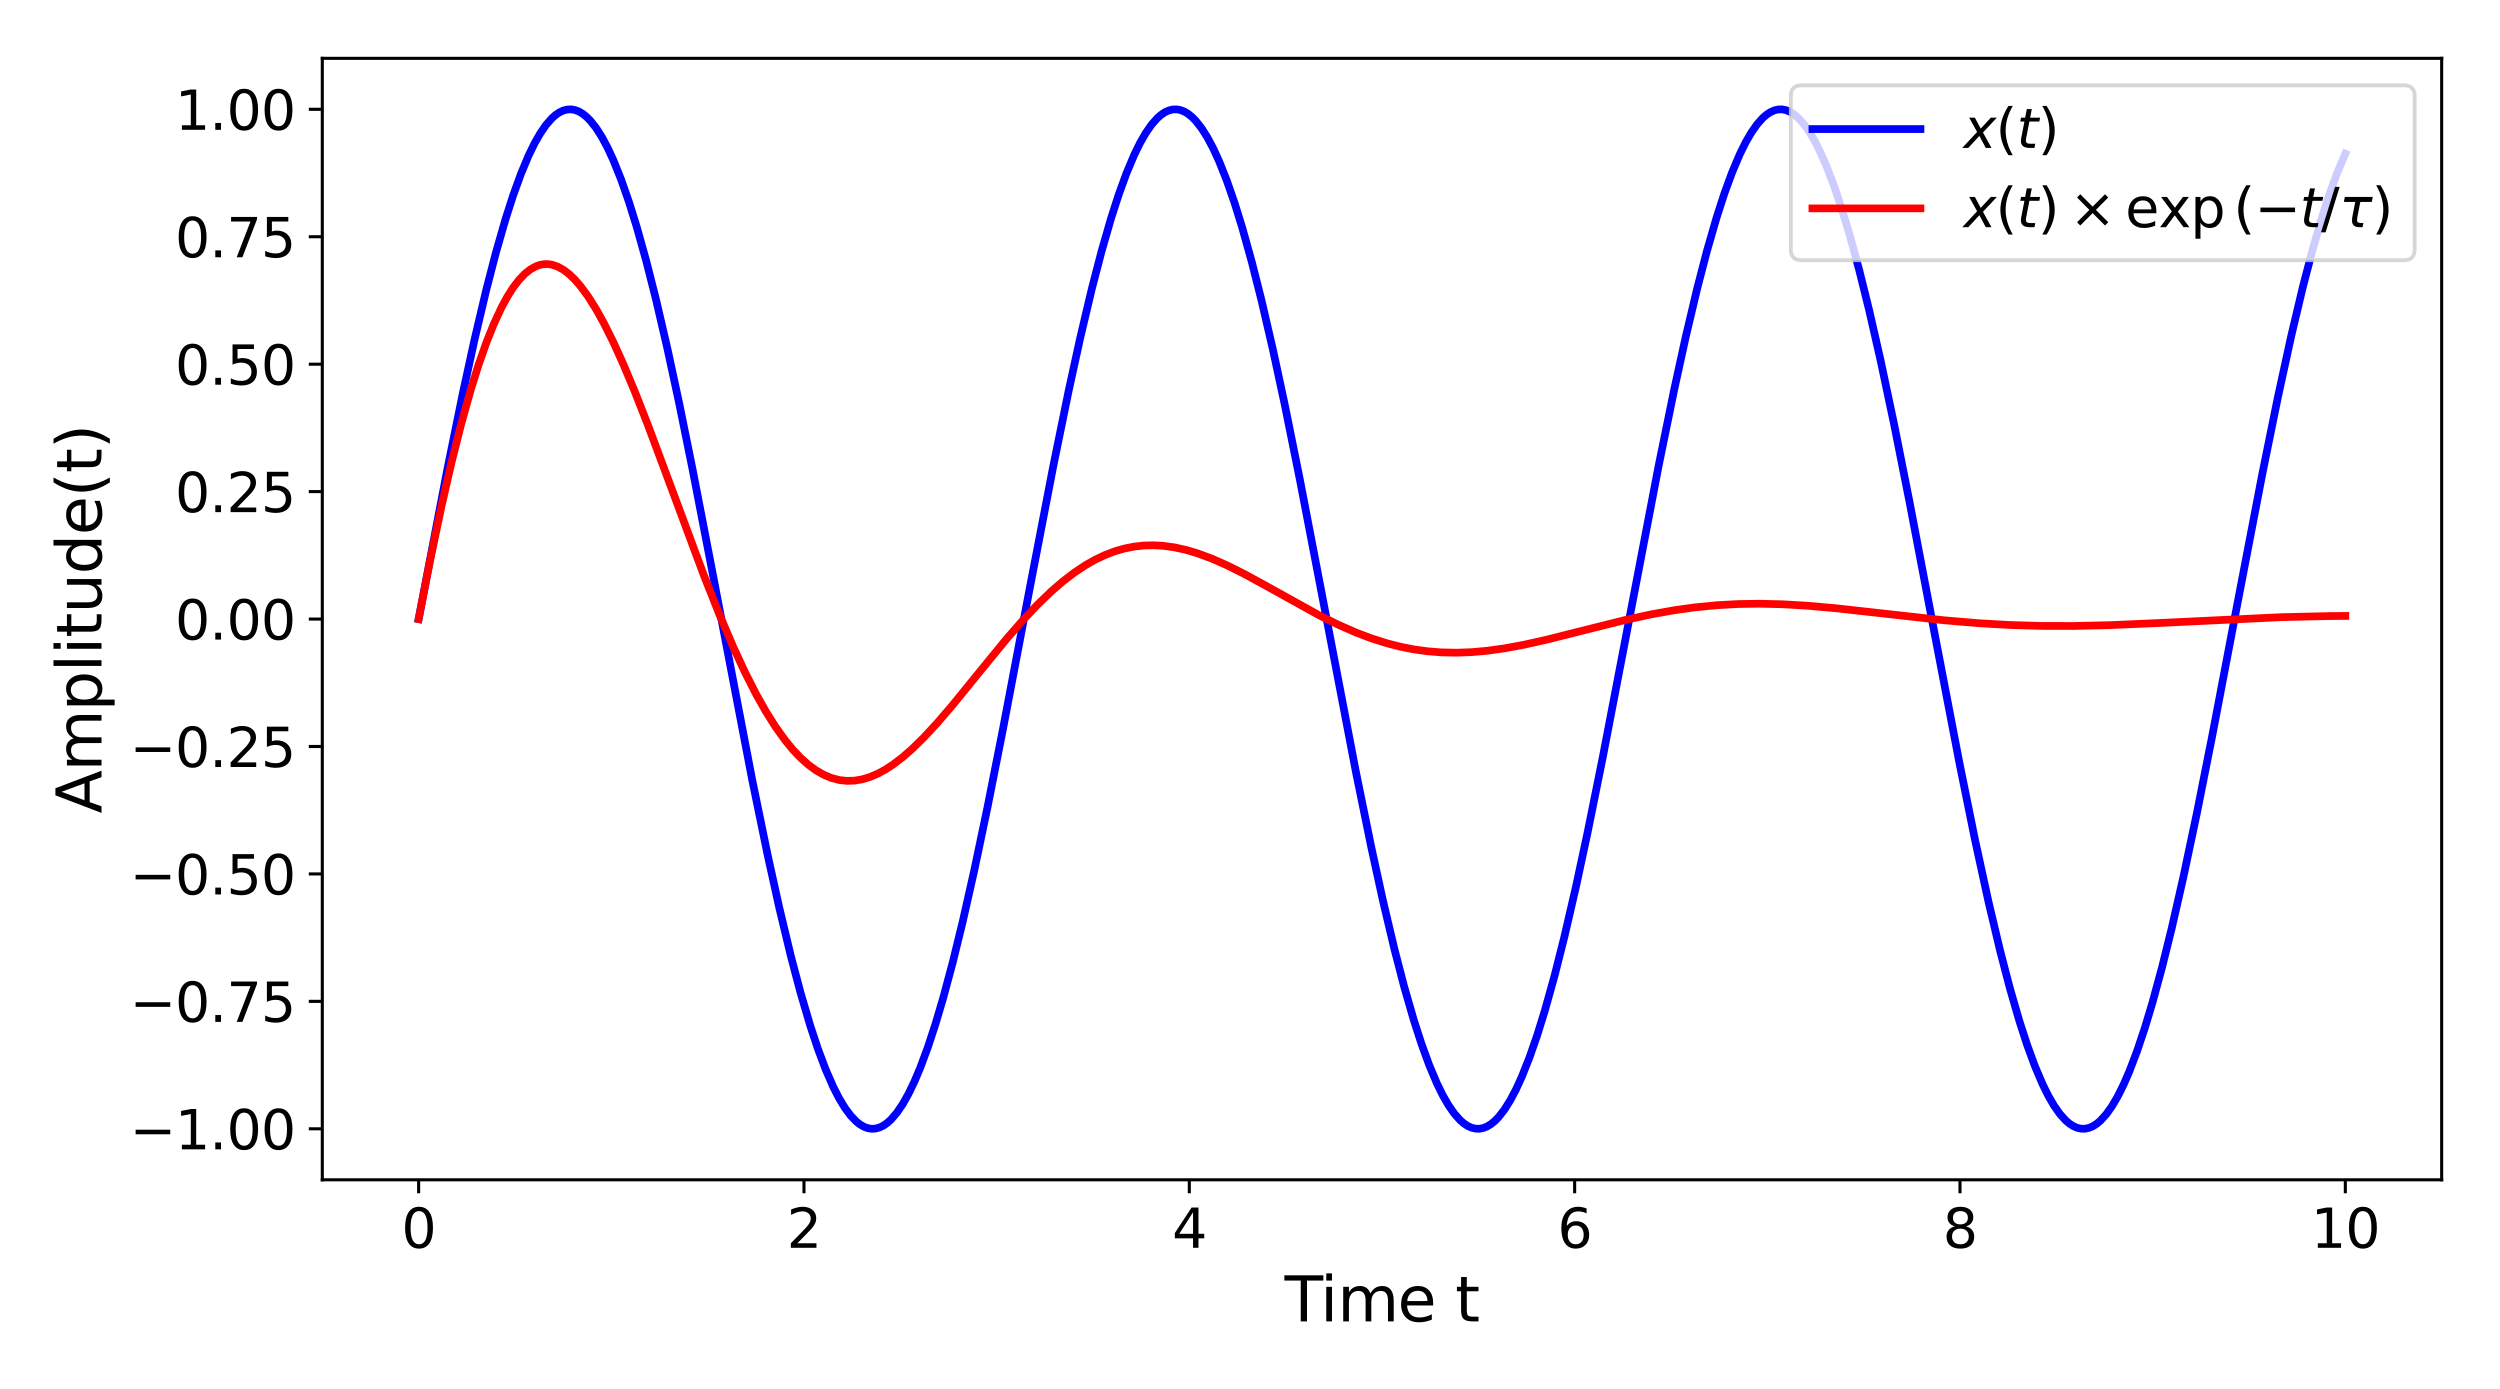 <?xml version="1.0" encoding="utf-8" standalone="no"?>
<!DOCTYPE svg PUBLIC "-//W3C//DTD SVG 1.1//EN"
  "http://www.w3.org/Graphics/SVG/1.1/DTD/svg11.dtd">
<svg xmlns:xlink="http://www.w3.org/1999/xlink" width="648pt" height="360pt" viewBox="0 0 648 360" xmlns="http://www.w3.org/2000/svg" version="1.1">
 <defs>
  <style type="text/css">*{stroke-linejoin: round; stroke-linecap: butt}</style>
 </defs>
 <g id="figure_1">
  <g id="patch_1">
   <path d="M 0 360 
L 648 360 
L 648 0 
L 0 0 
z
" style="fill: #ffffff"/>
  </g>
  <g id="axes_1">
   <g id="patch_2">
    <path d="M 83.54 305.8 
L 632.88 305.8 
L 632.88 15.12 
L 83.54 15.12 
z
" style="fill: #ffffff"/>
   </g>
   <g id="matplotlib.axis_1">
    <g id="xtick_1">
     <g id="line2d_1">
      <defs>
       <path id="me13a33b15a" d="M 0 0 
L 0 3.5 
" style="stroke: #000000; stroke-width: 0.8"/>
      </defs>
      <g>
       <use xlink:href="#me13a33b15a" x="108.51" y="305.8" style="stroke: #000000; stroke-width: 0.8"/>
      </g>
     </g>
     <g id="text_1">
      <!-- 0 -->
      <g transform="translate(104.056 323.438) scale(0.14 -0.14)">
       <defs>
        <path id="DejaVuSans-30" d="M 2034 4250 
Q 1547 4250 1301 3770 
Q 1056 3291 1056 2328 
Q 1056 1369 1301 889 
Q 1547 409 2034 409 
Q 2525 409 2770 889 
Q 3016 1369 3016 2328 
Q 3016 3291 2770 3770 
Q 2525 4250 2034 4250 
z
M 2034 4750 
Q 2819 4750 3233 4129 
Q 3647 3509 3647 2328 
Q 3647 1150 3233 529 
Q 2819 -91 2034 -91 
Q 1250 -91 836 529 
Q 422 1150 422 2328 
Q 422 3509 836 4129 
Q 1250 4750 2034 4750 
z
" transform="scale(0.016)"/>
       </defs>
       <use xlink:href="#DejaVuSans-30"/>
      </g>
     </g>
    </g>
    <g id="xtick_2">
     <g id="line2d_2">
      <g>
       <use xlink:href="#me13a33b15a" x="208.39" y="305.8" style="stroke: #000000; stroke-width: 0.8"/>
      </g>
     </g>
     <g id="text_2">
      <!-- 2 -->
      <g transform="translate(203.936 323.438) scale(0.14 -0.14)">
       <defs>
        <path id="DejaVuSans-32" d="M 1228 531 
L 3431 531 
L 3431 0 
L 469 0 
L 469 531 
Q 828 903 1448 1529 
Q 2069 2156 2228 2338 
Q 2531 2678 2651 2914 
Q 2772 3150 2772 3378 
Q 2772 3750 2511 3984 
Q 2250 4219 1831 4219 
Q 1534 4219 1204 4116 
Q 875 4013 500 3803 
L 500 4441 
Q 881 4594 1212 4672 
Q 1544 4750 1819 4750 
Q 2544 4750 2975 4387 
Q 3406 4025 3406 3419 
Q 3406 3131 3298 2873 
Q 3191 2616 2906 2266 
Q 2828 2175 2409 1742 
Q 1991 1309 1228 531 
z
" transform="scale(0.016)"/>
       </defs>
       <use xlink:href="#DejaVuSans-32"/>
      </g>
     </g>
    </g>
    <g id="xtick_3">
     <g id="line2d_3">
      <g>
       <use xlink:href="#me13a33b15a" x="308.27" y="305.8" style="stroke: #000000; stroke-width: 0.8"/>
      </g>
     </g>
     <g id="text_3">
      <!-- 4 -->
      <g transform="translate(303.816 323.438) scale(0.14 -0.14)">
       <defs>
        <path id="DejaVuSans-34" d="M 2419 4116 
L 825 1625 
L 2419 1625 
L 2419 4116 
z
M 2253 4666 
L 3047 4666 
L 3047 1625 
L 3713 1625 
L 3713 1100 
L 3047 1100 
L 3047 0 
L 2419 0 
L 2419 1100 
L 313 1100 
L 313 1709 
L 2253 4666 
z
" transform="scale(0.016)"/>
       </defs>
       <use xlink:href="#DejaVuSans-34"/>
      </g>
     </g>
    </g>
    <g id="xtick_4">
     <g id="line2d_4">
      <g>
       <use xlink:href="#me13a33b15a" x="408.15" y="305.8" style="stroke: #000000; stroke-width: 0.8"/>
      </g>
     </g>
     <g id="text_4">
      <!-- 6 -->
      <g transform="translate(403.696 323.438) scale(0.14 -0.14)">
       <defs>
        <path id="DejaVuSans-36" d="M 2113 2584 
Q 1688 2584 1439 2293 
Q 1191 2003 1191 1497 
Q 1191 994 1439 701 
Q 1688 409 2113 409 
Q 2538 409 2786 701 
Q 3034 994 3034 1497 
Q 3034 2003 2786 2293 
Q 2538 2584 2113 2584 
z
M 3366 4563 
L 3366 3988 
Q 3128 4100 2886 4159 
Q 2644 4219 2406 4219 
Q 1781 4219 1451 3797 
Q 1122 3375 1075 2522 
Q 1259 2794 1537 2939 
Q 1816 3084 2150 3084 
Q 2853 3084 3261 2657 
Q 3669 2231 3669 1497 
Q 3669 778 3244 343 
Q 2819 -91 2113 -91 
Q 1303 -91 875 529 
Q 447 1150 447 2328 
Q 447 3434 972 4092 
Q 1497 4750 2381 4750 
Q 2619 4750 2861 4703 
Q 3103 4656 3366 4563 
z
" transform="scale(0.016)"/>
       </defs>
       <use xlink:href="#DejaVuSans-36"/>
      </g>
     </g>
    </g>
    <g id="xtick_5">
     <g id="line2d_5">
      <g>
       <use xlink:href="#me13a33b15a" x="508.03" y="305.8" style="stroke: #000000; stroke-width: 0.8"/>
      </g>
     </g>
     <g id="text_5">
      <!-- 8 -->
      <g transform="translate(503.576 323.438) scale(0.14 -0.14)">
       <defs>
        <path id="DejaVuSans-38" d="M 2034 2216 
Q 1584 2216 1326 1975 
Q 1069 1734 1069 1313 
Q 1069 891 1326 650 
Q 1584 409 2034 409 
Q 2484 409 2743 651 
Q 3003 894 3003 1313 
Q 3003 1734 2745 1975 
Q 2488 2216 2034 2216 
z
M 1403 2484 
Q 997 2584 770 2862 
Q 544 3141 544 3541 
Q 544 4100 942 4425 
Q 1341 4750 2034 4750 
Q 2731 4750 3128 4425 
Q 3525 4100 3525 3541 
Q 3525 3141 3298 2862 
Q 3072 2584 2669 2484 
Q 3125 2378 3379 2068 
Q 3634 1759 3634 1313 
Q 3634 634 3220 271 
Q 2806 -91 2034 -91 
Q 1263 -91 848 271 
Q 434 634 434 1313 
Q 434 1759 690 2068 
Q 947 2378 1403 2484 
z
M 1172 3481 
Q 1172 3119 1398 2916 
Q 1625 2713 2034 2713 
Q 2441 2713 2670 2916 
Q 2900 3119 2900 3481 
Q 2900 3844 2670 4047 
Q 2441 4250 2034 4250 
Q 1625 4250 1398 4047 
Q 1172 3844 1172 3481 
z
" transform="scale(0.016)"/>
       </defs>
       <use xlink:href="#DejaVuSans-38"/>
      </g>
     </g>
    </g>
    <g id="xtick_6">
     <g id="line2d_6">
      <g>
       <use xlink:href="#me13a33b15a" x="607.91" y="305.8" style="stroke: #000000; stroke-width: 0.8"/>
      </g>
     </g>
     <g id="text_6">
      <!-- 10 -->
      <g transform="translate(599.003 323.438) scale(0.14 -0.14)">
       <defs>
        <path id="DejaVuSans-31" d="M 794 531 
L 1825 531 
L 1825 4091 
L 703 3866 
L 703 4441 
L 1819 4666 
L 2450 4666 
L 2450 531 
L 3481 531 
L 3481 0 
L 794 0 
L 794 531 
z
" transform="scale(0.016)"/>
       </defs>
       <use xlink:href="#DejaVuSans-31"/>
       <use xlink:href="#DejaVuSans-30" x="63.623"/>
      </g>
     </g>
    </g>
    <g id="text_7">
     <!-- Time t -->
     <g transform="translate(332.957 342.507) scale(0.16 -0.16)">
      <defs>
       <path id="DejaVuSans-54" d="M -19 4666 
L 3928 4666 
L 3928 4134 
L 2272 4134 
L 2272 0 
L 1638 0 
L 1638 4134 
L -19 4134 
L -19 4666 
z
" transform="scale(0.016)"/>
       <path id="DejaVuSans-69" d="M 603 3500 
L 1178 3500 
L 1178 0 
L 603 0 
L 603 3500 
z
M 603 4863 
L 1178 4863 
L 1178 4134 
L 603 4134 
L 603 4863 
z
" transform="scale(0.016)"/>
       <path id="DejaVuSans-6d" d="M 3328 2828 
Q 3544 3216 3844 3400 
Q 4144 3584 4550 3584 
Q 5097 3584 5394 3201 
Q 5691 2819 5691 2113 
L 5691 0 
L 5113 0 
L 5113 2094 
Q 5113 2597 4934 2840 
Q 4756 3084 4391 3084 
Q 3944 3084 3684 2787 
Q 3425 2491 3425 1978 
L 3425 0 
L 2847 0 
L 2847 2094 
Q 2847 2600 2669 2842 
Q 2491 3084 2119 3084 
Q 1678 3084 1418 2786 
Q 1159 2488 1159 1978 
L 1159 0 
L 581 0 
L 581 3500 
L 1159 3500 
L 1159 2956 
Q 1356 3278 1631 3431 
Q 1906 3584 2284 3584 
Q 2666 3584 2933 3390 
Q 3200 3197 3328 2828 
z
" transform="scale(0.016)"/>
       <path id="DejaVuSans-65" d="M 3597 1894 
L 3597 1613 
L 953 1613 
Q 991 1019 1311 708 
Q 1631 397 2203 397 
Q 2534 397 2845 478 
Q 3156 559 3463 722 
L 3463 178 
Q 3153 47 2828 -22 
Q 2503 -91 2169 -91 
Q 1331 -91 842 396 
Q 353 884 353 1716 
Q 353 2575 817 3079 
Q 1281 3584 2069 3584 
Q 2775 3584 3186 3129 
Q 3597 2675 3597 1894 
z
M 3022 2063 
Q 3016 2534 2758 2815 
Q 2500 3097 2075 3097 
Q 1594 3097 1305 2825 
Q 1016 2553 972 2059 
L 3022 2063 
z
" transform="scale(0.016)"/>
       <path id="DejaVuSans-20" transform="scale(0.016)"/>
       <path id="DejaVuSans-74" d="M 1172 4494 
L 1172 3500 
L 2356 3500 
L 2356 3053 
L 1172 3053 
L 1172 1153 
Q 1172 725 1289 603 
Q 1406 481 1766 481 
L 2356 481 
L 2356 0 
L 1766 0 
Q 1100 0 847 248 
Q 594 497 594 1153 
L 594 3053 
L 172 3053 
L 172 3500 
L 594 3500 
L 594 4494 
L 1172 4494 
z
" transform="scale(0.016)"/>
      </defs>
      <use xlink:href="#DejaVuSans-54"/>
      <use xlink:href="#DejaVuSans-69" x="57.959"/>
      <use xlink:href="#DejaVuSans-6d" x="85.742"/>
      <use xlink:href="#DejaVuSans-65" x="183.154"/>
      <use xlink:href="#DejaVuSans-20" x="244.678"/>
      <use xlink:href="#DejaVuSans-74" x="276.465"/>
     </g>
    </g>
   </g>
   <g id="matplotlib.axis_2">
    <g id="ytick_1">
     <g id="line2d_7">
      <defs>
       <path id="mbc1eb09158" d="M 0 0 
L -3.5 0 
" style="stroke: #000000; stroke-width: 0.8"/>
      </defs>
      <g>
       <use xlink:href="#mbc1eb09158" x="83.54" y="292.587" style="stroke: #000000; stroke-width: 0.8"/>
      </g>
     </g>
     <g id="text_8">
      <!-- −1.00 -->
      <g transform="translate(33.637 297.906) scale(0.14 -0.14)">
       <defs>
        <path id="DejaVuSans-2212" d="M 678 2272 
L 4684 2272 
L 4684 1741 
L 678 1741 
L 678 2272 
z
" transform="scale(0.016)"/>
        <path id="DejaVuSans-2e" d="M 684 794 
L 1344 794 
L 1344 0 
L 684 0 
L 684 794 
z
" transform="scale(0.016)"/>
       </defs>
       <use xlink:href="#DejaVuSans-2212"/>
       <use xlink:href="#DejaVuSans-31" x="83.789"/>
       <use xlink:href="#DejaVuSans-2e" x="147.412"/>
       <use xlink:href="#DejaVuSans-30" x="179.199"/>
       <use xlink:href="#DejaVuSans-30" x="242.822"/>
      </g>
     </g>
    </g>
    <g id="ytick_2">
     <g id="line2d_8">
      <g>
       <use xlink:href="#mbc1eb09158" x="83.54" y="259.556" style="stroke: #000000; stroke-width: 0.8"/>
      </g>
     </g>
     <g id="text_9">
      <!-- −0.75 -->
      <g transform="translate(33.637 264.874) scale(0.14 -0.14)">
       <defs>
        <path id="DejaVuSans-37" d="M 525 4666 
L 3525 4666 
L 3525 4397 
L 1831 0 
L 1172 0 
L 2766 4134 
L 525 4134 
L 525 4666 
z
" transform="scale(0.016)"/>
        <path id="DejaVuSans-35" d="M 691 4666 
L 3169 4666 
L 3169 4134 
L 1269 4134 
L 1269 2991 
Q 1406 3038 1543 3061 
Q 1681 3084 1819 3084 
Q 2600 3084 3056 2656 
Q 3513 2228 3513 1497 
Q 3513 744 3044 326 
Q 2575 -91 1722 -91 
Q 1428 -91 1123 -41 
Q 819 9 494 109 
L 494 744 
Q 775 591 1075 516 
Q 1375 441 1709 441 
Q 2250 441 2565 725 
Q 2881 1009 2881 1497 
Q 2881 1984 2565 2268 
Q 2250 2553 1709 2553 
Q 1456 2553 1204 2497 
Q 953 2441 691 2322 
L 691 4666 
z
" transform="scale(0.016)"/>
       </defs>
       <use xlink:href="#DejaVuSans-2212"/>
       <use xlink:href="#DejaVuSans-30" x="83.789"/>
       <use xlink:href="#DejaVuSans-2e" x="147.412"/>
       <use xlink:href="#DejaVuSans-37" x="179.199"/>
       <use xlink:href="#DejaVuSans-35" x="242.822"/>
      </g>
     </g>
    </g>
    <g id="ytick_3">
     <g id="line2d_9">
      <g>
       <use xlink:href="#mbc1eb09158" x="83.54" y="226.524" style="stroke: #000000; stroke-width: 0.8"/>
      </g>
     </g>
     <g id="text_10">
      <!-- −0.50 -->
      <g transform="translate(33.637 231.843) scale(0.14 -0.14)">
       <use xlink:href="#DejaVuSans-2212"/>
       <use xlink:href="#DejaVuSans-30" x="83.789"/>
       <use xlink:href="#DejaVuSans-2e" x="147.412"/>
       <use xlink:href="#DejaVuSans-35" x="179.199"/>
       <use xlink:href="#DejaVuSans-30" x="242.822"/>
      </g>
     </g>
    </g>
    <g id="ytick_4">
     <g id="line2d_10">
      <g>
       <use xlink:href="#mbc1eb09158" x="83.54" y="193.492" style="stroke: #000000; stroke-width: 0.8"/>
      </g>
     </g>
     <g id="text_11">
      <!-- −0.25 -->
      <g transform="translate(33.637 198.811) scale(0.14 -0.14)">
       <use xlink:href="#DejaVuSans-2212"/>
       <use xlink:href="#DejaVuSans-30" x="83.789"/>
       <use xlink:href="#DejaVuSans-2e" x="147.412"/>
       <use xlink:href="#DejaVuSans-32" x="179.199"/>
       <use xlink:href="#DejaVuSans-35" x="242.822"/>
      </g>
     </g>
    </g>
    <g id="ytick_5">
     <g id="line2d_11">
      <g>
       <use xlink:href="#mbc1eb09158" x="83.54" y="160.46" style="stroke: #000000; stroke-width: 0.8"/>
      </g>
     </g>
     <g id="text_12">
      <!-- 0.00 -->
      <g transform="translate(45.368 165.779) scale(0.14 -0.14)">
       <use xlink:href="#DejaVuSans-30"/>
       <use xlink:href="#DejaVuSans-2e" x="63.623"/>
       <use xlink:href="#DejaVuSans-30" x="95.41"/>
       <use xlink:href="#DejaVuSans-30" x="159.033"/>
      </g>
     </g>
    </g>
    <g id="ytick_6">
     <g id="line2d_12">
      <g>
       <use xlink:href="#mbc1eb09158" x="83.54" y="127.428" style="stroke: #000000; stroke-width: 0.8"/>
      </g>
     </g>
     <g id="text_13">
      <!-- 0.25 -->
      <g transform="translate(45.368 132.747) scale(0.14 -0.14)">
       <use xlink:href="#DejaVuSans-30"/>
       <use xlink:href="#DejaVuSans-2e" x="63.623"/>
       <use xlink:href="#DejaVuSans-32" x="95.41"/>
       <use xlink:href="#DejaVuSans-35" x="159.033"/>
      </g>
     </g>
    </g>
    <g id="ytick_7">
     <g id="line2d_13">
      <g>
       <use xlink:href="#mbc1eb09158" x="83.54" y="94.396" style="stroke: #000000; stroke-width: 0.8"/>
      </g>
     </g>
     <g id="text_14">
      <!-- 0.50 -->
      <g transform="translate(45.368 99.715) scale(0.14 -0.14)">
       <use xlink:href="#DejaVuSans-30"/>
       <use xlink:href="#DejaVuSans-2e" x="63.623"/>
       <use xlink:href="#DejaVuSans-35" x="95.41"/>
       <use xlink:href="#DejaVuSans-30" x="159.033"/>
      </g>
     </g>
    </g>
    <g id="ytick_8">
     <g id="line2d_14">
      <g>
       <use xlink:href="#mbc1eb09158" x="83.54" y="61.364" style="stroke: #000000; stroke-width: 0.8"/>
      </g>
     </g>
     <g id="text_15">
      <!-- 0.75 -->
      <g transform="translate(45.368 66.683) scale(0.14 -0.14)">
       <use xlink:href="#DejaVuSans-30"/>
       <use xlink:href="#DejaVuSans-2e" x="63.623"/>
       <use xlink:href="#DejaVuSans-37" x="95.41"/>
       <use xlink:href="#DejaVuSans-35" x="159.033"/>
      </g>
     </g>
    </g>
    <g id="ytick_9">
     <g id="line2d_15">
      <g>
       <use xlink:href="#mbc1eb09158" x="83.54" y="28.332" style="stroke: #000000; stroke-width: 0.8"/>
      </g>
     </g>
     <g id="text_16">
      <!-- 1.00 -->
      <g transform="translate(45.368 33.651) scale(0.14 -0.14)">
       <use xlink:href="#DejaVuSans-31"/>
       <use xlink:href="#DejaVuSans-2e" x="63.623"/>
       <use xlink:href="#DejaVuSans-30" x="95.41"/>
       <use xlink:href="#DejaVuSans-30" x="159.033"/>
      </g>
     </g>
    </g>
    <g id="text_17">
     <!-- Amplitude(t) -->
     <g transform="translate(26.309 210.835) rotate(-90) scale(0.16 -0.16)">
      <defs>
       <path id="DejaVuSans-41" d="M 2188 4044 
L 1331 1722 
L 3047 1722 
L 2188 4044 
z
M 1831 4666 
L 2547 4666 
L 4325 0 
L 3669 0 
L 3244 1197 
L 1141 1197 
L 716 0 
L 50 0 
L 1831 4666 
z
" transform="scale(0.016)"/>
       <path id="DejaVuSans-70" d="M 1159 525 
L 1159 -1331 
L 581 -1331 
L 581 3500 
L 1159 3500 
L 1159 2969 
Q 1341 3281 1617 3432 
Q 1894 3584 2278 3584 
Q 2916 3584 3314 3078 
Q 3713 2572 3713 1747 
Q 3713 922 3314 415 
Q 2916 -91 2278 -91 
Q 1894 -91 1617 61 
Q 1341 213 1159 525 
z
M 3116 1747 
Q 3116 2381 2855 2742 
Q 2594 3103 2138 3103 
Q 1681 3103 1420 2742 
Q 1159 2381 1159 1747 
Q 1159 1113 1420 752 
Q 1681 391 2138 391 
Q 2594 391 2855 752 
Q 3116 1113 3116 1747 
z
" transform="scale(0.016)"/>
       <path id="DejaVuSans-6c" d="M 603 4863 
L 1178 4863 
L 1178 0 
L 603 0 
L 603 4863 
z
" transform="scale(0.016)"/>
       <path id="DejaVuSans-75" d="M 544 1381 
L 544 3500 
L 1119 3500 
L 1119 1403 
Q 1119 906 1312 657 
Q 1506 409 1894 409 
Q 2359 409 2629 706 
Q 2900 1003 2900 1516 
L 2900 3500 
L 3475 3500 
L 3475 0 
L 2900 0 
L 2900 538 
Q 2691 219 2414 64 
Q 2138 -91 1772 -91 
Q 1169 -91 856 284 
Q 544 659 544 1381 
z
M 1991 3584 
L 1991 3584 
z
" transform="scale(0.016)"/>
       <path id="DejaVuSans-64" d="M 2906 2969 
L 2906 4863 
L 3481 4863 
L 3481 0 
L 2906 0 
L 2906 525 
Q 2725 213 2448 61 
Q 2172 -91 1784 -91 
Q 1150 -91 751 415 
Q 353 922 353 1747 
Q 353 2572 751 3078 
Q 1150 3584 1784 3584 
Q 2172 3584 2448 3432 
Q 2725 3281 2906 2969 
z
M 947 1747 
Q 947 1113 1208 752 
Q 1469 391 1925 391 
Q 2381 391 2643 752 
Q 2906 1113 2906 1747 
Q 2906 2381 2643 2742 
Q 2381 3103 1925 3103 
Q 1469 3103 1208 2742 
Q 947 2381 947 1747 
z
" transform="scale(0.016)"/>
       <path id="DejaVuSans-28" d="M 1984 4856 
Q 1566 4138 1362 3434 
Q 1159 2731 1159 2009 
Q 1159 1288 1364 580 
Q 1569 -128 1984 -844 
L 1484 -844 
Q 1016 -109 783 600 
Q 550 1309 550 2009 
Q 550 2706 781 3412 
Q 1013 4119 1484 4856 
L 1984 4856 
z
" transform="scale(0.016)"/>
       <path id="DejaVuSans-29" d="M 513 4856 
L 1013 4856 
Q 1481 4119 1714 3412 
Q 1947 2706 1947 2009 
Q 1947 1309 1714 600 
Q 1481 -109 1013 -844 
L 513 -844 
Q 928 -128 1133 580 
Q 1338 1288 1338 2009 
Q 1338 2731 1133 3434 
Q 928 4138 513 4856 
z
" transform="scale(0.016)"/>
      </defs>
      <use xlink:href="#DejaVuSans-41"/>
      <use xlink:href="#DejaVuSans-6d" x="68.408"/>
      <use xlink:href="#DejaVuSans-70" x="165.82"/>
      <use xlink:href="#DejaVuSans-6c" x="229.297"/>
      <use xlink:href="#DejaVuSans-69" x="257.08"/>
      <use xlink:href="#DejaVuSans-74" x="284.863"/>
      <use xlink:href="#DejaVuSans-75" x="324.072"/>
      <use xlink:href="#DejaVuSans-64" x="387.451"/>
      <use xlink:href="#DejaVuSans-65" x="450.928"/>
      <use xlink:href="#DejaVuSans-28" x="512.451"/>
      <use xlink:href="#DejaVuSans-74" x="551.465"/>
      <use xlink:href="#DejaVuSans-29" x="590.674"/>
     </g>
    </g>
   </g>
   <g id="line2d_16">
    <path d="M 108.51 160.46 
L 116.008 121.375 
L 120.008 101.747 
L 123.007 87.987 
L 126.006 75.27 
L 128.506 65.604 
L 131.005 56.887 
L 133.005 50.656 
L 135.005 45.129 
L 137.004 40.341 
L 138.504 37.254 
L 140.004 34.611 
L 141.503 32.423 
L 143.003 30.695 
L 144.003 29.803 
L 145.003 29.121 
L 146.002 28.649 
L 147.002 28.389 
L 148.002 28.34 
L 149.002 28.503 
L 150.002 28.877 
L 151.001 29.463 
L 152.001 30.258 
L 153.001 31.262 
L 154.501 33.156 
L 156 35.509 
L 157.5 38.312 
L 159 41.556 
L 160.999 46.546 
L 162.999 52.267 
L 164.999 58.68 
L 167.498 67.609 
L 169.998 77.468 
L 172.997 90.386 
L 175.996 104.314 
L 179.496 121.571 
L 184.495 147.46 
L 194.993 202.257 
L 198.992 221.711 
L 201.991 235.299 
L 204.991 247.808 
L 207.49 257.278 
L 209.99 265.778 
L 211.989 271.823 
L 213.989 277.154 
L 215.988 281.737 
L 217.488 284.666 
L 218.988 287.147 
L 220.488 289.171 
L 221.987 290.731 
L 222.987 291.51 
L 223.987 292.079 
L 224.987 292.437 
L 225.986 292.584 
L 226.986 292.518 
L 227.986 292.241 
L 228.986 291.753 
L 229.986 291.054 
L 230.985 290.146 
L 232.485 288.395 
L 233.985 286.183 
L 235.485 283.517 
L 236.984 280.407 
L 238.484 276.865 
L 240.484 271.491 
L 242.483 265.406 
L 244.483 258.648 
L 246.982 249.321 
L 249.482 239.105 
L 252.481 225.815 
L 255.98 209.135 
L 259.98 188.922 
L 266.978 152.12 
L 272.977 120.984 
L 276.976 101.381 
L 279.976 87.644 
L 282.975 74.957 
L 285.475 65.319 
L 287.974 56.633 
L 289.974 50.429 
L 291.973 44.93 
L 293.973 40.171 
L 295.473 37.107 
L 296.972 34.487 
L 298.472 32.322 
L 299.972 30.619 
L 300.971 29.743 
L 301.971 29.077 
L 302.971 28.621 
L 303.971 28.377 
L 304.971 28.345 
L 305.97 28.524 
L 306.97 28.915 
L 307.97 29.517 
L 308.97 30.328 
L 309.97 31.348 
L 311.469 33.266 
L 312.969 35.643 
L 314.469 38.469 
L 315.968 41.736 
L 317.968 46.755 
L 319.968 52.502 
L 321.967 58.942 
L 324.467 67.901 
L 326.966 77.787 
L 329.966 90.734 
L 332.965 104.685 
L 336.964 124.501 
L 342.463 153.143 
L 351.461 200.131 
L 355.461 219.722 
L 358.46 233.446 
L 361.459 246.118 
L 363.959 255.743 
L 366.458 264.413 
L 368.458 270.604 
L 370.458 276.089 
L 372.457 280.833 
L 373.957 283.886 
L 375.457 286.494 
L 376.956 288.647 
L 378.456 290.339 
L 379.456 291.206 
L 380.456 291.864 
L 381.455 292.311 
L 382.455 292.547 
L 383.455 292.572 
L 384.455 292.384 
L 385.455 291.985 
L 386.454 291.375 
L 387.454 290.556 
L 388.454 289.527 
L 389.954 287.598 
L 391.453 285.21 
L 392.953 282.372 
L 394.453 279.094 
L 396.452 274.061 
L 398.452 268.299 
L 400.452 261.846 
L 402.951 252.872 
L 405.451 242.972 
L 408.45 230.012 
L 411.449 216.048 
L 415.449 196.221 
L 420.947 167.572 
L 429.946 120.593 
L 433.945 101.014 
L 436.944 87.303 
L 439.944 74.645 
L 442.443 65.035 
L 444.943 56.38 
L 446.942 50.202 
L 448.942 44.731 
L 450.941 40.002 
L 452.441 36.961 
L 453.941 34.364 
L 455.441 32.223 
L 456.94 30.543 
L 457.94 29.684 
L 458.94 29.034 
L 459.94 28.595 
L 460.939 28.367 
L 461.939 28.351 
L 462.939 28.547 
L 463.939 28.954 
L 464.939 29.572 
L 465.938 30.4 
L 467.438 32.032 
L 468.938 34.127 
L 470.438 36.678 
L 471.937 39.675 
L 473.437 43.108 
L 475.437 48.341 
L 477.436 54.292 
L 479.436 60.924 
L 481.935 70.106 
L 484.435 80.192 
L 487.434 93.347 
L 490.933 109.903 
L 494.933 130.018 
L 501.431 164.129 
L 507.93 197.993 
L 511.929 217.716 
L 515.429 233.787 
L 518.428 246.43 
L 520.927 256.026 
L 523.427 264.666 
L 525.427 270.83 
L 527.426 276.287 
L 529.426 281.001 
L 530.925 284.032 
L 532.425 286.616 
L 533.925 288.746 
L 535.425 290.413 
L 536.424 291.265 
L 537.424 291.906 
L 538.424 292.337 
L 539.424 292.557 
L 540.424 292.565 
L 541.423 292.361 
L 542.423 291.945 
L 543.423 291.319 
L 544.423 290.483 
L 545.922 288.839 
L 547.422 286.732 
L 548.922 284.17 
L 550.422 281.161 
L 551.921 277.717 
L 553.921 272.47 
L 555.92 266.505 
L 557.92 259.86 
L 560.42 250.664 
L 562.919 240.564 
L 565.918 227.396 
L 569.418 210.827 
L 573.417 190.702 
L 579.916 156.586 
L 586.414 122.73 
L 590.414 103.019 
L 593.913 86.962 
L 596.912 74.334 
L 599.412 64.752 
L 601.911 56.128 
L 603.911 49.977 
L 605.91 44.534 
L 607.91 39.834 
L 607.91 39.834 
" clip-path="url(#p7cc17b3a1f)" style="fill: none; stroke: #0000ff; stroke-width: 2; stroke-linecap: square"/>
   </g>
   <g id="line2d_17">
    <path d="M 108.51 160.46 
L 111.509 145.095 
L 114.509 130.854 
L 117.008 119.952 
L 119.508 110.002 
L 122.007 101.061 
L 124.007 94.665 
L 126.006 88.959 
L 128.006 83.954 
L 130.006 79.657 
L 131.505 76.898 
L 133.005 74.537 
L 134.505 72.57 
L 136.004 70.992 
L 137.504 69.799 
L 139.004 68.984 
L 140.004 68.646 
L 141.003 68.47 
L 142.003 68.452 
L 143.003 68.59 
L 144.503 69.081 
L 146.002 69.902 
L 147.502 71.041 
L 149.002 72.483 
L 150.502 74.215 
L 152.501 76.948 
L 154.501 80.132 
L 156.5 83.727 
L 159 88.737 
L 161.499 94.247 
L 164.499 101.404 
L 167.998 110.325 
L 172.997 123.719 
L 182.495 149.267 
L 186.494 159.342 
L 189.994 167.552 
L 192.993 174.038 
L 195.992 179.944 
L 198.492 184.383 
L 200.991 188.358 
L 203.491 191.849 
L 205.491 194.285 
L 207.49 196.399 
L 209.49 198.191 
L 211.489 199.661 
L 213.489 200.811 
L 215.489 201.647 
L 217.488 202.174 
L 219.488 202.403 
L 221.487 202.343 
L 223.487 202.006 
L 225.487 201.404 
L 227.486 200.553 
L 229.486 199.467 
L 231.485 198.164 
L 233.985 196.255 
L 236.484 194.068 
L 239.484 191.128 
L 242.983 187.342 
L 246.982 182.673 
L 253.481 174.679 
L 260.979 165.517 
L 265.479 160.375 
L 268.978 156.677 
L 272.477 153.305 
L 275.477 150.71 
L 278.476 148.411 
L 281.475 146.425 
L 283.975 145.018 
L 286.474 143.839 
L 288.974 142.89 
L 291.473 142.17 
L 293.973 141.675 
L 296.472 141.399 
L 298.972 141.334 
L 301.471 141.471 
L 304.471 141.885 
L 307.47 142.551 
L 310.47 143.445 
L 313.969 144.739 
L 317.968 146.495 
L 322.467 148.742 
L 328.466 152.02 
L 341.963 159.498 
L 346.962 161.97 
L 351.461 163.944 
L 355.461 165.46 
L 359.46 166.729 
L 362.959 167.625 
L 366.458 168.316 
L 369.958 168.803 
L 373.457 169.089 
L 377.456 169.18 
L 381.455 169.036 
L 385.455 168.679 
L 389.954 168.055 
L 394.953 167.133 
L 400.951 165.793 
L 409.95 163.525 
L 421.447 160.655 
L 427.946 159.249 
L 433.945 158.174 
L 439.444 157.41 
L 444.943 156.875 
L 450.442 156.569 
L 455.94 156.484 
L 461.939 156.621 
L 468.438 157 
L 475.936 157.664 
L 486.934 158.89 
L 503.931 160.781 
L 512.929 161.541 
L 520.927 161.998 
L 528.926 162.234 
L 537.424 162.254 
L 546.922 162.036 
L 558.92 161.514 
L 591.413 159.966 
L 603.411 159.691 
L 607.91 159.647 
L 607.91 159.647 
" clip-path="url(#p7cc17b3a1f)" style="fill: none; stroke: #ff0000; stroke-width: 2; stroke-linecap: square"/>
   </g>
   <g id="patch_3">
    <path d="M 83.54 305.8 
L 83.54 15.12 
" style="fill: none; stroke: #000000; stroke-width: 0.8; stroke-linejoin: miter; stroke-linecap: square"/>
   </g>
   <g id="patch_4">
    <path d="M 632.88 305.8 
L 632.88 15.12 
" style="fill: none; stroke: #000000; stroke-width: 0.8; stroke-linejoin: miter; stroke-linecap: square"/>
   </g>
   <g id="patch_5">
    <path d="M 83.54 305.8 
L 632.88 305.8 
" style="fill: none; stroke: #000000; stroke-width: 0.8; stroke-linejoin: miter; stroke-linecap: square"/>
   </g>
   <g id="patch_6">
    <path d="M 83.54 15.12 
L 632.88 15.12 
" style="fill: none; stroke: #000000; stroke-width: 0.8; stroke-linejoin: miter; stroke-linecap: square"/>
   </g>
   <g id="legend_1">
    <g id="patch_7">
     <path d="M 466.98 67.449 
L 623.08 67.449 
Q 625.88 67.449 625.88 64.649 
L 625.88 24.92 
Q 625.88 22.12 623.08 22.12 
L 466.98 22.12 
Q 464.18 22.12 464.18 24.92 
L 464.18 64.649 
Q 464.18 67.449 466.98 67.449 
z
" style="fill: #ffffff; opacity: 0.8; stroke: #cccccc; stroke-linejoin: miter"/>
    </g>
    <g id="line2d_18">
     <path d="M 469.78 33.458 
L 483.78 33.458 
L 497.78 33.458 
" style="fill: none; stroke: #0000ff; stroke-width: 2; stroke-linecap: square"/>
    </g>
    <g id="text_18">
     <!-- $x(t)$ -->
     <g transform="translate(508.98 38.358) scale(0.14 -0.14)">
      <defs>
       <path id="DejaVuSans-Oblique-78" d="M 3841 3500 
L 2234 1784 
L 3219 0 
L 2559 0 
L 1819 1388 
L 531 0 
L -166 0 
L 1556 1844 
L 641 3500 
L 1300 3500 
L 1972 2234 
L 3144 3500 
L 3841 3500 
z
" transform="scale(0.016)"/>
       <path id="DejaVuSans-Oblique-74" d="M 2706 3500 
L 2619 3053 
L 1472 3053 
L 1100 1153 
Q 1081 1047 1072 975 
Q 1063 903 1063 863 
Q 1063 663 1183 572 
Q 1303 481 1569 481 
L 2150 481 
L 2053 0 
L 1503 0 
Q 991 0 739 200 
Q 488 400 488 806 
Q 488 878 497 964 
Q 506 1050 525 1153 
L 897 3053 
L 409 3053 
L 500 3500 
L 978 3500 
L 1172 4494 
L 1747 4494 
L 1556 3500 
L 2706 3500 
z
" transform="scale(0.016)"/>
      </defs>
      <use xlink:href="#DejaVuSans-Oblique-78" transform="translate(0 0.125)"/>
      <use xlink:href="#DejaVuSans-28" transform="translate(59.18 0.125)"/>
      <use xlink:href="#DejaVuSans-Oblique-74" transform="translate(98.193 0.125)"/>
      <use xlink:href="#DejaVuSans-29" transform="translate(137.402 0.125)"/>
     </g>
    </g>
    <g id="line2d_19">
     <path d="M 469.78 54.009 
L 483.78 54.009 
L 497.78 54.009 
" style="fill: none; stroke: #ff0000; stroke-width: 2; stroke-linecap: square"/>
    </g>
    <g id="text_19">
     <!-- $x(t) \times \exp{(-t/\tau)}$ -->
     <g transform="translate(508.98 58.909) scale(0.14 -0.14)">
      <defs>
       <path id="DejaVuSans-d7" d="M 4488 3438 
L 3059 2003 
L 4488 575 
L 4116 197 
L 2681 1631 
L 1247 197 
L 878 575 
L 2303 2003 
L 878 3438 
L 1247 3816 
L 2681 2381 
L 4116 3816 
L 4488 3438 
z
" transform="scale(0.016)"/>
       <path id="DejaVuSans-78" d="M 3513 3500 
L 2247 1797 
L 3578 0 
L 2900 0 
L 1881 1375 
L 863 0 
L 184 0 
L 1544 1831 
L 300 3500 
L 978 3500 
L 1906 2253 
L 2834 3500 
L 3513 3500 
z
" transform="scale(0.016)"/>
       <path id="DejaVuSans-2f" d="M 1625 4666 
L 2156 4666 
L 531 -594 
L 0 -594 
L 1625 4666 
z
" transform="scale(0.016)"/>
       <path id="DejaVuSans-Oblique-3c4" d="M 2103 638 
Q 2188 488 2525 488 
L 2800 488 
L 2706 0 
L 2363 0 
Q 1800 0 1600 300 
Q 1403 606 1534 1269 
L 1856 2925 
L 541 2925 
L 653 3500 
L 3881 3500 
L 3769 2925 
L 2444 2925 
L 2113 1234 
Q 2025 781 2103 638 
z
" transform="scale(0.016)"/>
      </defs>
      <use xlink:href="#DejaVuSans-Oblique-78" transform="translate(0 0.125)"/>
      <use xlink:href="#DejaVuSans-28" transform="translate(59.18 0.125)"/>
      <use xlink:href="#DejaVuSans-Oblique-74" transform="translate(98.193 0.125)"/>
      <use xlink:href="#DejaVuSans-29" transform="translate(137.402 0.125)"/>
      <use xlink:href="#DejaVuSans-d7" transform="translate(195.898 0.125)"/>
      <use xlink:href="#DejaVuSans-65" transform="translate(299.17 0.125)"/>
      <use xlink:href="#DejaVuSans-78" transform="translate(360.693 0.125)"/>
      <use xlink:href="#DejaVuSans-70" transform="translate(419.873 0.125)"/>
      <use xlink:href="#DejaVuSans-28" transform="translate(499.585 0.125)"/>
      <use xlink:href="#DejaVuSans-2212" transform="translate(538.599 0.125)"/>
      <use xlink:href="#DejaVuSans-Oblique-74" transform="translate(622.388 0.125)"/>
      <use xlink:href="#DejaVuSans-2f" transform="translate(661.597 0.125)"/>
      <use xlink:href="#DejaVuSans-Oblique-3c4" transform="translate(695.288 0.125)"/>
      <use xlink:href="#DejaVuSans-29" transform="translate(755.493 0.125)"/>
     </g>
    </g>
   </g>
  </g>
 </g>
 <defs>
  <clipPath id="p7cc17b3a1f">
   <rect x="83.54" y="15.12" width="549.34" height="290.68"/>
  </clipPath>
 </defs>
</svg>
